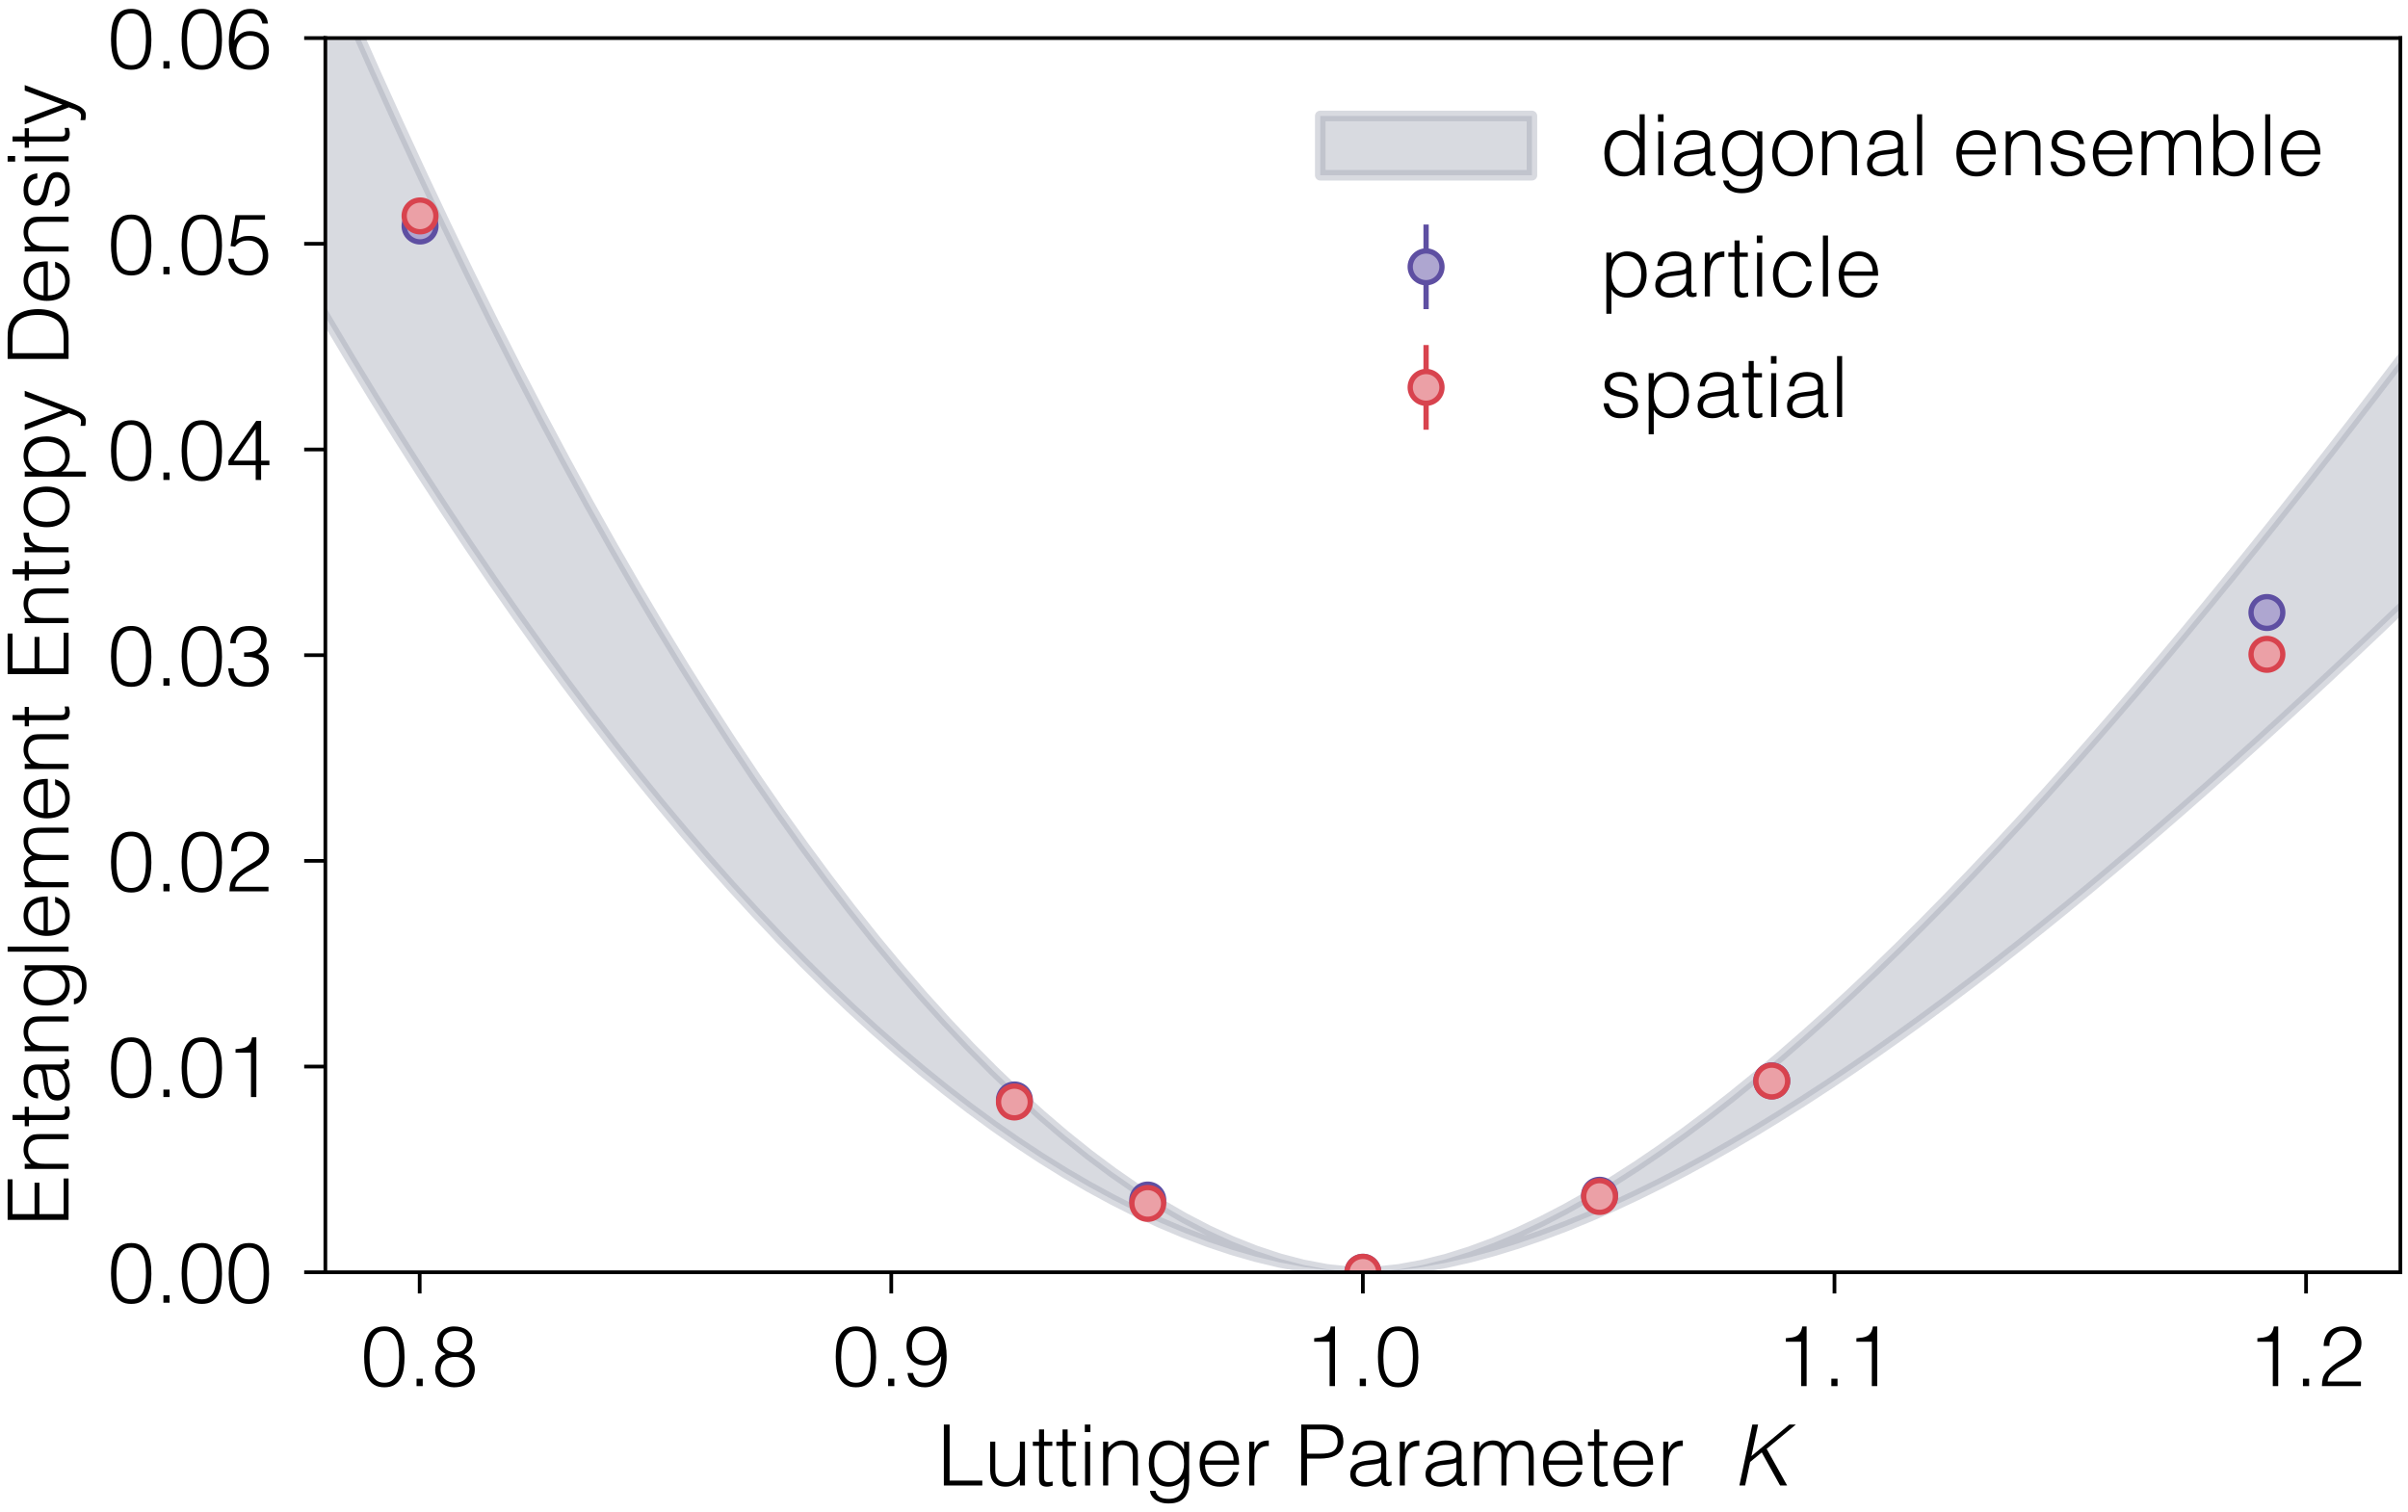 <?xml version="1.0" encoding="utf-8" standalone="no"?>
<!DOCTYPE svg PUBLIC "-//W3C//DTD SVG 1.1//EN"
  "http://www.w3.org/Graphics/SVG/1.1/DTD/svg11.dtd">
<!-- Created with matplotlib (https://matplotlib.org/) -->
<svg height="142.863pt" version="1.1" viewBox="0 0 227.527 142.863" width="227.527pt" xmlns="http://www.w3.org/2000/svg" xmlns:xlink="http://www.w3.org/1999/xlink">
 <defs>
  <style type="text/css">
*{stroke-linecap:butt;stroke-linejoin:round;}
  </style>
 </defs>
 <g id="figure_1">
  <g id="patch_1">
   <path d="M 0 142.863 
L 227.527 142.863 
L 227.527 0 
L 0 0 
z
" style="fill:none;"/>
  </g>
  <g id="axes_1">
   <g id="patch_2">
    <path d="M 30.742 120.231 
L 226.807 120.231 
L 226.807 3.6 
L 30.742 3.6 
z
" style="fill:none;"/>
   </g>
   <g id="PolyCollection_1">
    <path clip-path="url(#p267961bda9)" d="M 17.374 5.82 
L 17.374 -37.084 
L 19.625 -31.227 
L 21.875 -25.482 
L 24.126 -19.848 
L 26.377 -14.325 
L 28.627 -8.91 
L 30.878 -3.606 
L 33.128 1.59 
L 35.379 6.677 
L 37.629 11.656 
L 39.88 16.527 
L 42.13 21.29 
L 44.381 25.946 
L 46.631 30.495 
L 48.882 34.936 
L 51.132 39.271 
L 53.383 43.499 
L 55.633 47.621 
L 57.884 51.635 
L 60.134 55.543 
L 62.385 59.345 
L 64.635 63.039 
L 66.886 66.627 
L 69.136 70.107 
L 71.387 73.48 
L 73.637 76.745 
L 75.888 79.902 
L 78.138 82.951 
L 80.389 85.891 
L 82.639 88.721 
L 84.89 91.441 
L 87.14 94.05 
L 89.391 96.547 
L 91.641 98.932 
L 93.892 101.203 
L 96.142 103.359 
L 98.393 105.399 
L 100.643 107.322 
L 102.894 109.125 
L 105.144 110.807 
L 107.395 112.365 
L 109.645 113.798 
L 111.896 115.101 
L 114.146 116.272 
L 116.397 117.307 
L 118.648 118.201 
L 120.898 118.947 
L 123.149 119.537 
L 125.399 119.959 
L 127.65 120.195 
L 129.9 120.195 
L 132.151 119.963 
L 134.401 119.552 
L 136.652 118.987 
L 138.902 118.282 
L 141.153 117.449 
L 143.403 116.498 
L 145.654 115.435 
L 147.904 114.269 
L 150.155 113.004 
L 152.405 111.646 
L 154.656 110.201 
L 156.906 108.672 
L 159.157 107.063 
L 161.407 105.378 
L 163.658 103.621 
L 165.908 101.795 
L 168.159 99.902 
L 170.409 97.946 
L 172.66 95.929 
L 174.91 93.854 
L 177.161 91.722 
L 179.411 89.537 
L 181.662 87.3 
L 183.912 85.014 
L 186.163 82.679 
L 188.413 80.299 
L 190.664 77.874 
L 192.914 75.407 
L 195.165 72.898 
L 197.415 70.35 
L 199.666 67.764 
L 201.916 65.142 
L 204.167 62.483 
L 206.417 59.791 
L 208.668 57.066 
L 210.919 54.309 
L 213.169 51.522 
L 215.42 48.705 
L 217.67 45.859 
L 219.921 42.987 
L 222.171 40.087 
L 224.422 37.162 
L 226.672 34.213 
L 228.923 31.239 
L 231.173 28.243 
L 233.424 25.225 
L 235.674 22.185 
L 237.925 19.125 
L 240.175 16.045 
L 240.175 44.459 
L 240.175 44.459 
L 237.925 46.699 
L 235.674 48.925 
L 233.424 51.136 
L 231.173 53.331 
L 228.923 55.51 
L 226.672 57.672 
L 224.422 59.817 
L 222.171 61.945 
L 219.921 64.053 
L 217.67 66.143 
L 215.42 68.212 
L 213.169 70.261 
L 210.919 72.288 
L 208.668 74.293 
L 206.417 76.275 
L 204.167 78.233 
L 201.916 80.166 
L 199.666 82.073 
L 197.415 83.954 
L 195.165 85.807 
L 192.914 87.631 
L 190.664 89.426 
L 188.413 91.189 
L 186.163 92.92 
L 183.912 94.618 
L 181.662 96.281 
L 179.411 97.908 
L 177.161 99.497 
L 174.91 101.047 
L 172.66 102.557 
L 170.409 104.024 
L 168.159 105.446 
L 165.908 106.823 
L 163.658 108.151 
L 161.407 109.429 
L 159.157 110.654 
L 156.906 111.824 
L 154.656 112.936 
L 152.405 113.988 
L 150.155 114.975 
L 147.904 115.895 
L 145.654 116.743 
L 143.403 117.516 
L 141.153 118.208 
L 138.902 118.814 
L 136.652 119.326 
L 134.401 119.737 
L 132.151 120.036 
L 129.9 120.205 
L 127.65 120.205 
L 125.399 120.033 
L 123.149 119.726 
L 120.898 119.297 
L 118.648 118.754 
L 116.397 118.105 
L 114.146 117.352 
L 111.896 116.5 
L 109.645 115.552 
L 107.395 114.51 
L 105.144 113.377 
L 102.894 112.154 
L 100.643 110.842 
L 98.393 109.444 
L 96.142 107.961 
L 93.892 106.392 
L 91.641 104.741 
L 89.391 103.006 
L 87.14 101.19 
L 84.89 99.293 
L 82.639 97.314 
L 80.389 95.256 
L 78.138 93.118 
L 75.888 90.901 
L 73.637 88.605 
L 71.387 86.23 
L 69.136 83.777 
L 66.886 81.246 
L 64.635 78.637 
L 62.385 75.95 
L 60.134 73.185 
L 57.884 70.343 
L 55.633 67.423 
L 53.383 64.426 
L 51.132 61.351 
L 48.882 58.199 
L 46.631 54.968 
L 44.381 51.66 
L 42.13 48.274 
L 39.88 44.81 
L 37.629 41.267 
L 35.379 37.646 
L 33.128 33.947 
L 30.878 30.168 
L 28.627 26.31 
L 26.377 22.372 
L 24.126 18.355 
L 21.875 14.258 
L 19.625 10.079 
L 17.374 5.82 
z
" style="fill:#9fa2b2;fill-opacity:0.4;stroke:#9fa2b2;stroke-opacity:0.4;"/>
   </g>
   <g id="matplotlib.axis_1">
    <g id="xtick_1">
     <g id="line2d_1">
      <defs>
       <path d="M 0 0 
L 0 2 
" id="m0e1bcd9f29" style="stroke:#000000;stroke-width:0.35;"/>
      </defs>
      <g>
       <use style="stroke:#000000;stroke-width:0.35;" x="39.655" xlink:href="#m0e1bcd9f29" y="120.231"/>
      </g>
     </g>
     <g id="text_1">
      <!-- 0.8 -->
      <defs>
       <path d="M 45.203 34.703 
Q 45.203 40.406 44.547 45.844 
Q 43.906 51.297 42 55.594 
Q 40.094 59.906 36.641 62.5 
Q 33.203 65.094 27.594 65.094 
Q 22.297 65.094 18.938 62.438 
Q 15.594 59.797 13.688 55.391 
Q 11.797 51 11.047 45.391 
Q 10.297 39.797 10.297 34 
Q 10.297 27.203 11.141 21.641 
Q 12 16.094 14 12.188 
Q 16 8.297 19.344 6.141 
Q 22.703 4 27.797 4 
Q 33.5 4 36.953 6.797 
Q 40.406 9.594 42.203 14 
Q 44 18.406 44.594 23.906 
Q 45.203 29.406 45.203 34.703 
z
M 27.797 70.5 
Q 33 70.5 36.797 68.953 
Q 40.594 67.406 43.25 64.703 
Q 45.906 62 47.547 58.391 
Q 49.203 54.797 50.094 50.75 
Q 51 46.703 51.297 42.391 
Q 51.594 38.094 51.594 34 
Q 51.594 27 50.594 20.594 
Q 49.594 14.203 46.938 9.297 
Q 44.297 4.406 39.688 1.5 
Q 35.094 -1.406 27.797 -1.406 
Q 20.5 -1.406 15.844 1.5 
Q 11.203 4.406 8.547 9.344 
Q 5.906 14.297 4.906 20.844 
Q 3.906 27.406 3.906 34.703 
Q 3.906 41.406 4.797 47.797 
Q 5.703 54.203 8.25 59.25 
Q 10.797 64.297 15.5 67.391 
Q 20.203 70.5 27.797 70.5 
z
" id="Helvetica-Light-48"/>
       <path d="M 10.203 0 
L 10.203 8.797 
L 17.5 8.797 
L 17.5 0 
z
" id="Helvetica-Light-46"/>
       <path d="M 27.906 34.5 
Q 24.203 34.5 21.094 33.594 
Q 18 32.703 15.703 30.844 
Q 13.406 29 12.094 26.141 
Q 10.797 23.297 10.797 19.406 
Q 10.797 16.094 12.047 13.297 
Q 13.297 10.5 15.547 8.453 
Q 17.797 6.406 21.047 5.203 
Q 24.297 4 28.297 4 
Q 31.797 4 34.797 5.141 
Q 37.797 6.297 40.047 8.391 
Q 42.297 10.5 43.547 13.391 
Q 44.797 16.297 44.797 19.797 
Q 44.797 23.5 43.5 26.25 
Q 42.203 29 39.891 30.844 
Q 37.594 32.703 34.5 33.594 
Q 31.406 34.5 27.906 34.5 
z
M 27.594 65.094 
Q 24.594 65.094 22 64.297 
Q 19.406 63.5 17.453 61.891 
Q 15.5 60.297 14.391 57.891 
Q 13.297 55.5 13.297 52.406 
Q 13.297 49.094 14.547 46.75 
Q 15.797 44.406 17.891 42.906 
Q 20 41.406 22.703 40.656 
Q 25.406 39.906 28.297 39.906 
Q 31.203 39.906 33.703 40.656 
Q 36.203 41.406 38 43.094 
Q 39.797 44.797 40.844 47.391 
Q 41.906 50 41.906 53.797 
Q 41.906 59.203 38.406 62.141 
Q 34.906 65.094 27.594 65.094 
z
M 16.703 37.906 
Q 14.094 39.5 12.25 40.953 
Q 10.406 42.406 9.203 44.094 
Q 8 45.797 7.453 47.938 
Q 6.906 50.094 6.906 53.297 
Q 6.906 56.906 8.5 60.094 
Q 10.094 63.297 12.797 65.641 
Q 15.5 68 19.141 69.297 
Q 22.797 70.594 27 70.5 
Q 31 70.5 34.844 69.5 
Q 38.703 68.5 41.703 66.391 
Q 44.703 64.297 46.5 61.047 
Q 48.297 57.797 48.297 53.297 
Q 48.297 47.797 46.047 43.891 
Q 43.797 40 38.703 37.5 
Q 44.5 35.406 47.844 30.797 
Q 51.203 26.203 51.203 20 
Q 51.203 14.797 49.453 10.797 
Q 47.703 6.797 44.453 4.094 
Q 41.203 1.406 36.594 0 
Q 32 -1.406 26.406 -1.406 
Q 22.594 -1.406 18.641 -0.094 
Q 14.703 1.203 11.547 3.797 
Q 8.406 6.406 6.406 10.297 
Q 4.406 14.203 4.406 19.406 
Q 4.406 25.703 7.547 30.641 
Q 10.703 35.594 16.703 37.906 
z
" id="Helvetica-Light-56"/>
      </defs>
      <g transform="translate(34.095 130.991)scale(0.08 -0.08)">
       <use xlink:href="#Helvetica-Light-48"/>
       <use x="55.6" xlink:href="#Helvetica-Light-46"/>
       <use x="83.4" xlink:href="#Helvetica-Light-56"/>
      </g>
     </g>
    </g>
    <g id="xtick_2">
     <g id="line2d_2">
      <g>
       <use style="stroke:#000000;stroke-width:0.35;" x="84.215" xlink:href="#m0e1bcd9f29" y="120.231"/>
      </g>
     </g>
     <g id="text_2">
      <!-- 0.9 -->
      <defs>
       <path d="M 11.797 15.5 
Q 12.906 9.797 16.25 6.891 
Q 19.594 4 25.5 4 
Q 31.797 4 35.547 7.094 
Q 39.297 10.203 41.344 14.891 
Q 43.406 19.594 44.156 25.047 
Q 44.906 30.5 45.094 35.297 
L 44.906 35.5 
Q 41.703 30.094 36.953 27.297 
Q 32.203 24.5 25.906 24.5 
Q 20.906 24.5 16.906 26.094 
Q 12.906 27.703 10.047 30.703 
Q 7.203 33.703 5.641 37.891 
Q 4.094 42.094 4.094 47.203 
Q 4.094 52.203 5.5 56.453 
Q 6.906 60.703 9.703 63.844 
Q 12.5 67 16.75 68.75 
Q 21 70.5 26.797 70.5 
Q 33.906 70.5 38.656 67.703 
Q 43.406 64.906 46.25 60.094 
Q 49.094 55.297 50.297 48.797 
Q 51.5 42.297 51.5 34.906 
Q 51.5 25.906 49.594 19.156 
Q 47.703 12.406 44.25 7.797 
Q 40.797 3.203 36.094 0.891 
Q 31.406 -1.406 25.797 -1.406 
Q 21.703 -1.406 18.094 -0.406 
Q 14.5 0.594 11.797 2.688 
Q 9.094 4.797 7.391 8 
Q 5.703 11.203 5.297 15.5 
z
M 26.797 65.094 
Q 18.703 64.906 14.594 60.094 
Q 10.5 55.297 10.5 47 
Q 10.5 38.906 14.75 34.406 
Q 19 29.906 26.797 29.906 
Q 30.5 29.906 33.453 31.297 
Q 36.406 32.703 38.453 35.094 
Q 40.5 37.5 41.547 40.641 
Q 42.594 43.797 42.594 47.406 
Q 42.594 55.203 38.391 60.047 
Q 34.203 64.906 26.797 65.094 
z
" id="Helvetica-Light-57"/>
      </defs>
      <g transform="translate(78.655 130.991)scale(0.08 -0.08)">
       <use xlink:href="#Helvetica-Light-48"/>
       <use x="55.6" xlink:href="#Helvetica-Light-46"/>
       <use x="83.4" xlink:href="#Helvetica-Light-57"/>
      </g>
     </g>
    </g>
    <g id="xtick_3">
     <g id="line2d_3">
      <g>
       <use style="stroke:#000000;stroke-width:0.35;" x="128.775" xlink:href="#m0e1bcd9f29" y="120.231"/>
      </g>
     </g>
     <g id="text_3">
      <!-- 1.0 -->
      <defs>
       <path d="M 30.203 52.406 
L 12 52.406 
L 12 56.594 
Q 16 56.906 19.25 57.406 
Q 22.5 57.906 24.953 59.297 
Q 27.406 60.703 29.047 63.344 
Q 30.703 66 31.5 70.5 
L 36.594 70.5 
L 36.594 0 
L 30.203 0 
z
" id="Helvetica-Light-49"/>
      </defs>
      <g transform="translate(123.215 130.991)scale(0.08 -0.08)">
       <use xlink:href="#Helvetica-Light-49"/>
       <use x="55.6" xlink:href="#Helvetica-Light-46"/>
       <use x="83.4" xlink:href="#Helvetica-Light-48"/>
      </g>
     </g>
    </g>
    <g id="xtick_4">
     <g id="line2d_4">
      <g>
       <use style="stroke:#000000;stroke-width:0.35;" x="173.335" xlink:href="#m0e1bcd9f29" y="120.231"/>
      </g>
     </g>
     <g id="text_4">
      <!-- 1.1 -->
      <g transform="translate(167.776 130.991)scale(0.08 -0.08)">
       <use xlink:href="#Helvetica-Light-49"/>
       <use x="55.6" xlink:href="#Helvetica-Light-46"/>
       <use x="83.4" xlink:href="#Helvetica-Light-49"/>
      </g>
     </g>
    </g>
    <g id="xtick_5">
     <g id="line2d_5">
      <g>
       <use style="stroke:#000000;stroke-width:0.35;" x="217.895" xlink:href="#m0e1bcd9f29" y="120.231"/>
      </g>
     </g>
     <g id="text_5">
      <!-- 1.2 -->
      <defs>
       <path d="M 6.906 47.406 
Q 6.906 52.594 8.5 56.844 
Q 10.094 61.094 13.094 64.141 
Q 16.094 67.203 20.344 68.844 
Q 24.594 70.5 29.797 70.5 
Q 35.094 70.5 39.141 68.953 
Q 43.203 67.406 45.953 64.797 
Q 48.703 62.203 50.094 58.594 
Q 51.5 55 51.5 51 
Q 51.5 46.297 49.953 42.688 
Q 48.406 39.094 45.844 36.297 
Q 43.297 33.5 40.047 31.297 
Q 36.797 29.094 33.391 27.141 
Q 30 25.203 26.703 23.391 
Q 23.406 21.594 20.797 19.594 
Q 19.094 18.297 17.5 16.844 
Q 15.906 15.406 14.594 13.703 
Q 13.297 12 12.5 9.953 
Q 11.703 7.906 11.594 5.406 
L 50.906 5.406 
L 50.906 0 
L 4.797 0 
Q 4.906 5.094 5.906 9.188 
Q 6.906 13.297 10.297 17.203 
Q 14 21.406 17.953 24.406 
Q 21.906 27.406 25.703 29.75 
Q 29.5 32.094 32.891 34.047 
Q 36.297 36 38.891 38.297 
Q 41.5 40.594 43 43.5 
Q 44.5 46.406 44.5 50.594 
Q 44.5 54 43.297 56.703 
Q 42.094 59.406 40 61.297 
Q 37.906 63.203 35.094 64.141 
Q 32.297 65.094 29 65.094 
Q 25.5 65.094 22.641 63.641 
Q 19.797 62.203 17.75 59.797 
Q 15.703 57.406 14.594 54.203 
Q 13.5 51 13.703 47.406 
z
" id="Helvetica-Light-50"/>
      </defs>
      <g transform="translate(212.336 130.991)scale(0.08 -0.08)">
       <use xlink:href="#Helvetica-Light-49"/>
       <use x="55.6" xlink:href="#Helvetica-Light-46"/>
       <use x="83.4" xlink:href="#Helvetica-Light-50"/>
      </g>
     </g>
    </g>
    <g id="text_6">
     <!-- Luttinger Parameter  $K$ -->
     <defs>
      <path d="M 8.094 0 
L 8.094 72 
L 14.906 72 
L 14.906 5.797 
L 53.5 5.797 
L 53.5 0 
z
" id="Helvetica-Light-76"/>
      <path d="M 42.297 51.797 
L 48.297 51.797 
L 48.297 0 
L 42.297 0 
L 42.297 7.203 
Q 41.094 5.797 39.594 4.297 
Q 38.094 2.797 36.141 1.547 
Q 34.203 0.297 31.594 -0.547 
Q 29 -1.406 25.594 -1.406 
Q 20.406 -1.406 16.906 0.047 
Q 13.406 1.5 11.25 4.094 
Q 9.094 6.703 8.141 10.141 
Q 7.203 13.594 7.203 17.703 
L 7.203 51.797 
L 13.203 51.797 
L 13.203 17.797 
Q 13.203 11.094 16.297 7.547 
Q 19.406 4 26.5 4 
Q 30.203 4 33.141 5.453 
Q 36.094 6.906 38.094 9.5 
Q 40.094 12.094 41.188 15.688 
Q 42.297 19.297 42.297 23.594 
z
" id="Helvetica-Light-117"/>
      <path d="M 25.406 -0.203 
Q 24.297 -0.406 22.5 -0.906 
Q 20.703 -1.406 18.5 -1.406 
Q 14 -1.406 11.641 0.844 
Q 9.297 3.094 9.297 8.906 
L 9.297 46.797 
L 2 46.797 
L 2 51.797 
L 9.297 51.797 
L 9.297 66.203 
L 15.297 66.203 
L 15.297 51.797 
L 25 51.797 
L 25 46.797 
L 15.297 46.797 
L 15.297 11.297 
Q 15.297 9.406 15.391 8 
Q 15.5 6.594 16 5.688 
Q 16.5 4.797 17.547 4.391 
Q 18.594 4 20.5 4 
Q 21.703 4 22.953 4.203 
Q 24.203 4.406 25.406 4.703 
z
" id="Helvetica-Light-116"/>
      <path d="M 8.094 0 
L 8.094 51.797 
L 14.094 51.797 
L 14.094 0 
z
M 7.797 63.094 
L 7.797 72 
L 14.406 72 
L 14.406 63.094 
z
" id="Helvetica-Light-105"/>
      <path d="M 13.203 0 
L 7.203 0 
L 7.203 51.797 
L 13.203 51.797 
L 13.203 44.594 
Q 16.797 48.406 20.641 50.797 
Q 24.5 53.203 29.906 53.203 
Q 34.703 53.203 38.797 51.547 
Q 42.906 49.906 45.703 45.797 
Q 47.594 43 47.938 40.047 
Q 48.297 37.094 48.297 33.906 
L 48.297 0 
L 42.297 0 
L 42.297 33.797 
Q 42.297 40.797 39.188 44.297 
Q 36.094 47.797 28.906 47.797 
Q 26.094 47.797 23.797 46.938 
Q 21.5 46.094 19.641 44.688 
Q 17.797 43.297 16.5 41.5 
Q 15.203 39.703 14.5 37.703 
Q 13.594 35.203 13.391 32.891 
Q 13.203 30.594 13.203 27.906 
z
" id="Helvetica-Light-110"/>
      <path d="M 47.203 25.703 
Q 47.203 30.406 46.047 34.453 
Q 44.906 38.5 42.703 41.453 
Q 40.5 44.406 37.203 46.094 
Q 33.906 47.797 29.703 47.797 
Q 25.906 47.797 22.703 46.438 
Q 19.5 45.094 17.094 42.5 
Q 14.703 39.906 13.344 36.156 
Q 12 32.406 12 27.5 
Q 11.797 22.594 12.797 18.344 
Q 13.797 14.094 16 10.891 
Q 18.203 7.703 21.594 5.844 
Q 25 4 29.703 4 
Q 33.797 4 37.047 5.75 
Q 40.297 7.5 42.547 10.453 
Q 44.797 13.406 46 17.344 
Q 47.203 21.297 47.203 25.703 
z
M 47.203 51.797 
L 53.203 51.797 
L 53.203 5 
Q 53.203 -0.203 52.141 -4.953 
Q 51.094 -9.703 48.391 -13.297 
Q 45.703 -16.906 41 -19.047 
Q 36.297 -21.203 28.906 -21.203 
Q 23.203 -21.203 19.094 -19.75 
Q 15 -18.297 12.391 -16.094 
Q 9.797 -13.906 8.438 -11.25 
Q 7.094 -8.594 7 -6.297 
L 13.406 -6.297 
Q 14.094 -9.203 15.594 -11.047 
Q 17.094 -12.906 19.141 -13.953 
Q 21.203 -15 23.703 -15.391 
Q 26.203 -15.797 28.906 -15.797 
Q 35 -15.797 38.703 -13.688 
Q 42.406 -11.594 44.297 -8.188 
Q 46.203 -4.797 46.75 -0.5 
Q 47.297 3.797 47.203 8.297 
Q 44.297 3.5 39.25 1.047 
Q 34.203 -1.406 28.703 -1.406 
Q 22.797 -1.406 18.438 0.844 
Q 14.094 3.094 11.25 6.844 
Q 8.406 10.594 7 15.594 
Q 5.594 20.594 5.594 26 
Q 5.594 31.703 6.891 36.703 
Q 8.203 41.703 11.047 45.344 
Q 13.906 49 18.297 51.094 
Q 22.703 53.203 29 53.203 
Q 31.5 53.203 34.094 52.5 
Q 36.703 51.797 39.141 50.5 
Q 41.594 49.203 43.641 47.203 
Q 45.703 45.203 47 42.703 
L 47.203 42.703 
z
" id="Helvetica-Light-103"/>
      <path d="M 44.703 29.5 
Q 44.703 33.297 43.641 36.641 
Q 42.594 40 40.547 42.453 
Q 38.5 44.906 35.391 46.344 
Q 32.297 47.797 28.297 47.797 
Q 24.297 47.797 21.25 46.297 
Q 18.203 44.797 16.047 42.297 
Q 13.906 39.797 12.594 36.5 
Q 11.297 33.203 10.906 29.5 
z
M 10.906 24.5 
Q 10.906 20.297 12 16.547 
Q 13.094 12.797 15.25 10.047 
Q 17.406 7.297 20.703 5.641 
Q 24 4 28.297 4 
Q 34.203 4 38.391 7.094 
Q 42.594 10.203 44 15.906 
L 50.703 15.906 
Q 49.594 12.203 47.797 9.047 
Q 46 5.906 43.297 3.547 
Q 40.594 1.203 36.891 -0.094 
Q 33.203 -1.406 28.297 -1.406 
Q 22.094 -1.406 17.594 0.688 
Q 13.094 2.797 10.188 6.438 
Q 7.297 10.094 5.891 15.047 
Q 4.5 20 4.5 25.703 
Q 4.5 31.406 6.141 36.406 
Q 7.797 41.406 10.844 45.156 
Q 13.906 48.906 18.297 51.047 
Q 22.703 53.203 28.297 53.203 
Q 39 53.203 45.094 45.844 
Q 51.203 38.5 51.094 24.5 
z
" id="Helvetica-Light-101"/>
      <path d="M 13.5 0 
L 7.5 0 
L 7.5 51.797 
L 13.5 51.797 
L 13.5 42.094 
L 13.703 42.094 
Q 16.203 48.297 20.141 50.75 
Q 24.094 53.203 30.594 53.203 
L 30.594 46.703 
Q 25.5 46.797 22.203 45.094 
Q 18.906 43.406 16.953 40.5 
Q 15 37.594 14.25 33.641 
Q 13.5 29.703 13.5 25.406 
z
" id="Helvetica-Light-114"/>
      <path id="Helvetica-Light-32"/>
      <path d="M 7.797 0 
L 7.797 72 
L 34.094 72 
Q 41.094 72 45.641 70.391 
Q 50.203 68.797 52.844 66 
Q 55.5 63.203 56.547 59.547 
Q 57.594 55.906 57.594 51.906 
Q 57.594 45.906 55.141 42 
Q 52.703 38.094 48.797 35.844 
Q 44.906 33.594 39.953 32.688 
Q 35 31.797 30 31.797 
L 14.594 31.797 
L 14.594 0 
z
M 30.203 37.594 
Q 35 37.594 38.797 38.188 
Q 42.594 38.797 45.25 40.438 
Q 47.906 42.094 49.344 44.938 
Q 50.797 47.797 50.797 52.406 
Q 50.797 59.203 46.344 62.703 
Q 41.906 66.203 32.203 66.203 
L 14.594 66.203 
L 14.594 37.594 
z
" id="Helvetica-Light-80"/>
      <path d="M 41.094 27.203 
Q 37.297 25.594 33.391 25.094 
Q 29.5 24.594 25.594 24.297 
Q 18.703 23.797 14.844 21.188 
Q 11 18.594 11 13.297 
Q 11 10.906 11.953 9.156 
Q 12.906 7.406 14.453 6.25 
Q 16 5.094 18.047 4.547 
Q 20.094 4 22.203 4 
Q 25.797 4 29.188 4.891 
Q 32.594 5.797 35.25 7.641 
Q 37.906 9.5 39.5 12.344 
Q 41.094 15.203 41.094 19.094 
z
M 31 30.203 
Q 32.703 30.406 35.047 30.797 
Q 37.406 31.203 38.906 31.906 
Q 40.406 32.594 40.75 34.25 
Q 41.094 35.906 41.094 37.297 
Q 41.094 41.906 38.141 44.844 
Q 35.203 47.797 28.203 47.797 
Q 25.094 47.797 22.5 47.25 
Q 19.906 46.703 17.953 45.344 
Q 16 44 14.75 41.75 
Q 13.5 39.5 13.094 36.094 
L 7 36.094 
Q 7.297 40.703 9.094 43.953 
Q 10.906 47.203 13.75 49.25 
Q 16.594 51.297 20.344 52.25 
Q 24.094 53.203 28.297 53.203 
Q 32.203 53.203 35.641 52.344 
Q 39.094 51.5 41.641 49.641 
Q 44.203 47.797 45.641 44.688 
Q 47.094 41.594 47.094 37.094 
L 47.094 8.906 
Q 47.094 5.406 48.344 4.453 
Q 49.594 3.5 53.406 4.906 
L 53.406 0.203 
Q 52.703 0 51.344 -0.391 
Q 50 -0.797 48.703 -0.797 
Q 47.297 -0.797 46 -0.5 
Q 44.5 -0.297 43.594 0.453 
Q 42.703 1.203 42.141 2.25 
Q 41.594 3.297 41.391 4.547 
Q 41.203 5.797 41.203 7.203 
Q 37.406 3 32.5 0.797 
Q 27.594 -1.406 21.906 -1.406 
Q 18.5 -1.406 15.344 -0.5 
Q 12.203 0.406 9.797 2.297 
Q 7.406 4.203 6 6.953 
Q 4.594 9.703 4.594 13.5 
Q 4.594 26.703 22.703 29.094 
z
" id="Helvetica-Light-97"/>
      <path d="M 12.406 0 
L 6.406 0 
L 6.406 51.797 
L 12.406 51.797 
L 12.406 44 
L 12.594 44 
Q 14.906 48.5 19.203 50.844 
Q 23.5 53.203 28.594 53.203 
Q 32.203 53.203 34.703 52.391 
Q 37.203 51.594 38.953 50.25 
Q 40.703 48.906 41.844 47.094 
Q 43 45.297 43.797 43.203 
Q 46.406 48.297 50.75 50.75 
Q 55.094 53.203 60.703 53.203 
Q 66 53.203 69.141 51.453 
Q 72.297 49.703 74 46.844 
Q 75.703 44 76.25 40.297 
Q 76.797 36.594 76.797 32.703 
L 76.797 0 
L 70.797 0 
L 70.797 35.797 
Q 70.797 41.406 68.438 44.594 
Q 66.094 47.797 59.703 47.797 
Q 56.406 47.797 53.344 46.344 
Q 50.297 44.906 48 41.906 
Q 47 40.594 46.344 38.844 
Q 45.703 37.094 45.297 35.188 
Q 44.906 33.297 44.75 31.391 
Q 44.594 29.5 44.594 27.906 
L 44.594 0 
L 38.594 0 
L 38.594 35.797 
Q 38.594 41.406 36.25 44.594 
Q 33.906 47.797 27.5 47.797 
Q 24.203 47.797 21.141 46.344 
Q 18.094 44.906 15.797 41.906 
Q 14.797 40.594 14.141 38.844 
Q 13.5 37.094 13.094 35.188 
Q 12.703 33.297 12.547 31.391 
Q 12.406 29.5 12.406 27.906 
z
" id="Helvetica-Light-109"/>
      <path d="M 8.5 0 
L 23.797 72 
L 30.594 72 
L 22.703 34.703 
L 67.5 72 
L 75.203 72 
L 40.703 43.297 
L 64.906 0 
L 56.594 0 
L 34.906 39.094 
L 21.203 27.797 
L 15.297 0 
z
" id="Helvetica-LightOblique-75"/>
     </defs>
     <g transform="translate(88.535 140.383)scale(0.08 -0.08)">
      <use xlink:href="#Helvetica-Light-76"/>
      <use transform="translate(55.6 0)" xlink:href="#Helvetica-Light-117"/>
      <use transform="translate(111.2 0)" xlink:href="#Helvetica-Light-116"/>
      <use transform="translate(139 0)" xlink:href="#Helvetica-Light-116"/>
      <use transform="translate(166.8 0)" xlink:href="#Helvetica-Light-105"/>
      <use transform="translate(189 0)" xlink:href="#Helvetica-Light-110"/>
      <use transform="translate(244.6 0)" xlink:href="#Helvetica-Light-103"/>
      <use transform="translate(305.7 0)" xlink:href="#Helvetica-Light-101"/>
      <use transform="translate(361.3 0)" xlink:href="#Helvetica-Light-114"/>
      <use transform="translate(394.6 0)" xlink:href="#Helvetica-Light-32"/>
      <use transform="translate(422.4 0)" xlink:href="#Helvetica-Light-80"/>
      <use transform="translate(483.5 0)" xlink:href="#Helvetica-Light-97"/>
      <use transform="translate(539.1 0)" xlink:href="#Helvetica-Light-114"/>
      <use transform="translate(572.4 0)" xlink:href="#Helvetica-Light-97"/>
      <use transform="translate(628 0)" xlink:href="#Helvetica-Light-109"/>
      <use transform="translate(711.3 0)" xlink:href="#Helvetica-Light-101"/>
      <use transform="translate(766.9 0)" xlink:href="#Helvetica-Light-116"/>
      <use transform="translate(794.7 0)" xlink:href="#Helvetica-Light-101"/>
      <use transform="translate(850.3 0)" xlink:href="#Helvetica-Light-114"/>
      <use transform="translate(883.6 0)" xlink:href="#Helvetica-Light-32"/>
      <use transform="translate(911.4 0)" xlink:href="#Helvetica-Light-32"/>
      <use transform="translate(939.2 0)" xlink:href="#Helvetica-LightOblique-75"/>
     </g>
    </g>
   </g>
   <g id="matplotlib.axis_2">
    <g id="ytick_1">
     <g id="line2d_6">
      <defs>
       <path d="M 0 0 
L -2 0 
" id="m4abe8d7552" style="stroke:#000000;stroke-width:0.35;"/>
      </defs>
      <g>
       <use style="stroke:#000000;stroke-width:0.35;" x="30.742" xlink:href="#m4abe8d7552" y="120.231"/>
      </g>
     </g>
     <g id="text_7">
      <!-- 0.00 -->
      <g transform="translate(10.176 123.111)scale(0.08 -0.08)">
       <use xlink:href="#Helvetica-Light-48"/>
       <use x="55.6" xlink:href="#Helvetica-Light-46"/>
       <use x="83.4" xlink:href="#Helvetica-Light-48"/>
       <use x="139" xlink:href="#Helvetica-Light-48"/>
      </g>
     </g>
    </g>
    <g id="ytick_2">
     <g id="line2d_7">
      <g>
       <use style="stroke:#000000;stroke-width:0.35;" x="30.742" xlink:href="#m4abe8d7552" y="100.792"/>
      </g>
     </g>
     <g id="text_8">
      <!-- 0.01 -->
      <g transform="translate(10.176 103.672)scale(0.08 -0.08)">
       <use xlink:href="#Helvetica-Light-48"/>
       <use x="55.6" xlink:href="#Helvetica-Light-46"/>
       <use x="83.4" xlink:href="#Helvetica-Light-48"/>
       <use x="139" xlink:href="#Helvetica-Light-49"/>
      </g>
     </g>
    </g>
    <g id="ytick_3">
     <g id="line2d_8">
      <g>
       <use style="stroke:#000000;stroke-width:0.35;" x="30.742" xlink:href="#m4abe8d7552" y="81.354"/>
      </g>
     </g>
     <g id="text_9">
      <!-- 0.02 -->
      <g transform="translate(10.176 84.234)scale(0.08 -0.08)">
       <use xlink:href="#Helvetica-Light-48"/>
       <use x="55.6" xlink:href="#Helvetica-Light-46"/>
       <use x="83.4" xlink:href="#Helvetica-Light-48"/>
       <use x="139" xlink:href="#Helvetica-Light-50"/>
      </g>
     </g>
    </g>
    <g id="ytick_4">
     <g id="line2d_9">
      <g>
       <use style="stroke:#000000;stroke-width:0.35;" x="30.742" xlink:href="#m4abe8d7552" y="61.915"/>
      </g>
     </g>
     <g id="text_10">
      <!-- 0.03 -->
      <defs>
       <path d="M 22.094 39.203 
Q 26.594 39.203 30.297 39.75 
Q 34 40.297 36.641 41.844 
Q 39.297 43.406 40.797 46 
Q 42.297 48.594 42.297 52.703 
Q 42.297 56 41.094 58.344 
Q 39.906 60.703 37.844 62.203 
Q 35.797 63.703 33.047 64.391 
Q 30.297 65.094 27.297 65.094 
Q 23.906 65.094 21.156 64 
Q 18.406 62.906 16.406 60.844 
Q 14.406 58.797 13.297 56.047 
Q 12.203 53.297 12.203 50 
L 5.797 50 
Q 5.797 54.797 7.438 58.641 
Q 9.094 62.5 12.594 65.797 
Q 15.906 68.797 20.047 69.641 
Q 24.203 70.5 28.594 70.5 
Q 32.797 70.5 36.438 69.453 
Q 40.094 68.406 42.797 66.25 
Q 45.5 64.094 47.094 60.797 
Q 48.703 57.5 48.703 53.094 
Q 48.703 47.594 46.25 43.594 
Q 43.797 39.594 38.703 37.406 
Q 42.5 36.203 44.953 34.25 
Q 47.406 32.297 48.797 29.938 
Q 50.203 27.594 50.703 25 
Q 51.203 22.406 51.203 20 
Q 51.203 15.594 49.703 11.797 
Q 48.203 8 45.297 5.094 
Q 42.406 2.203 38.156 0.453 
Q 33.906 -1.297 28.5 -1.406 
Q 22.406 -1.406 17.906 -0.297 
Q 13.406 0.797 10.406 3.344 
Q 7.406 5.906 5.703 10.047 
Q 4 14.203 3.406 20.406 
L 9.797 20.406 
Q 9.797 12.297 14.641 8.141 
Q 19.5 4 27.297 4 
Q 31.094 4 34.391 5.297 
Q 37.703 6.594 40.047 8.797 
Q 42.406 11 43.656 13.891 
Q 44.906 16.797 44.797 19.906 
Q 44.594 24.203 42.797 27.047 
Q 41 29.906 37.953 31.547 
Q 34.906 33.203 30.797 33.75 
Q 26.703 34.297 22.094 34 
z
" id="Helvetica-Light-51"/>
      </defs>
      <g transform="translate(10.176 64.795)scale(0.08 -0.08)">
       <use xlink:href="#Helvetica-Light-48"/>
       <use x="55.6" xlink:href="#Helvetica-Light-46"/>
       <use x="83.4" xlink:href="#Helvetica-Light-48"/>
       <use x="139" xlink:href="#Helvetica-Light-51"/>
      </g>
     </g>
    </g>
    <g id="ytick_5">
     <g id="line2d_10">
      <g>
       <use style="stroke:#000000;stroke-width:0.35;" x="30.742" xlink:href="#m4abe8d7552" y="42.477"/>
      </g>
     </g>
     <g id="text_11">
      <!-- 0.04 -->
      <defs>
       <path d="M 35.797 17.406 
L 3.594 17.406 
L 3.594 22.906 
L 36.406 69.797 
L 42.203 69.797 
L 42.203 22.797 
L 52 22.797 
L 52 17.406 
L 42.203 17.406 
L 42.203 0 
L 35.797 0 
z
M 9.906 22.797 
L 35.797 22.797 
L 35.797 60.203 
z
" id="Helvetica-Light-52"/>
      </defs>
      <g transform="translate(10.176 45.357)scale(0.08 -0.08)">
       <use xlink:href="#Helvetica-Light-48"/>
       <use x="55.6" xlink:href="#Helvetica-Light-46"/>
       <use x="83.4" xlink:href="#Helvetica-Light-48"/>
       <use x="139" xlink:href="#Helvetica-Light-52"/>
      </g>
     </g>
    </g>
    <g id="ytick_6">
     <g id="line2d_11">
      <g>
       <use style="stroke:#000000;stroke-width:0.35;" x="30.742" xlink:href="#m4abe8d7552" y="23.038"/>
      </g>
     </g>
     <g id="text_12">
      <!-- 0.05 -->
      <defs>
       <path d="M 9.906 18.297 
Q 10.906 11.094 15.656 7.547 
Q 20.406 4 27.297 4 
Q 31.203 4 34.344 5.391 
Q 37.5 6.797 39.703 9.25 
Q 41.906 11.703 43.047 14.953 
Q 44.203 18.203 44.203 22 
Q 44.203 25.906 42.953 29.203 
Q 41.703 32.5 39.453 34.891 
Q 37.203 37.297 33.953 38.594 
Q 30.703 39.906 26.703 39.906 
Q 21.906 39.906 18.094 38.156 
Q 14.297 36.406 11.406 32.594 
L 6.094 33.297 
L 11.797 69.797 
L 46.797 69.797 
L 46.797 64.406 
L 17.203 64.406 
L 12.797 40.703 
Q 14.906 42 16.656 42.891 
Q 18.406 43.797 20.203 44.344 
Q 22 44.906 23.953 45.094 
Q 25.906 45.297 28.297 45.297 
Q 33.094 45.297 37.188 43.688 
Q 41.297 42.094 44.297 39.094 
Q 47.297 36.094 48.938 31.75 
Q 50.594 27.406 50.594 22 
Q 50.594 16.406 48.75 12.047 
Q 46.906 7.703 43.797 4.703 
Q 40.703 1.703 36.641 0.141 
Q 32.594 -1.406 28.297 -1.406 
Q 23.297 -1.406 18.938 -0.406 
Q 14.594 0.594 11.297 2.938 
Q 8 5.297 5.953 9.047 
Q 3.906 12.797 3.5 18.297 
z
" id="Helvetica-Light-53"/>
      </defs>
      <g transform="translate(10.176 25.918)scale(0.08 -0.08)">
       <use xlink:href="#Helvetica-Light-48"/>
       <use x="55.6" xlink:href="#Helvetica-Light-46"/>
       <use x="83.4" xlink:href="#Helvetica-Light-48"/>
       <use x="139" xlink:href="#Helvetica-Light-53"/>
      </g>
     </g>
    </g>
    <g id="ytick_7">
     <g id="line2d_12">
      <g>
       <use style="stroke:#000000;stroke-width:0.35;" x="30.742" xlink:href="#m4abe8d7552" y="3.6"/>
      </g>
     </g>
     <g id="text_13">
      <!-- 0.06 -->
      <defs>
       <path d="M 43.703 53.203 
Q 42.594 58.594 39.297 61.844 
Q 36 65.094 30.297 65.094 
Q 23.797 65.094 20.047 62 
Q 16.297 58.906 14.297 54.156 
Q 12.297 49.406 11.594 43.797 
Q 10.906 38.203 10.5 33.203 
Q 12 35.203 13.641 37.203 
Q 15.297 39.203 17.391 40.75 
Q 19.5 42.297 22.297 43.25 
Q 25.094 44.203 29 44.203 
Q 39.703 44.203 45.547 38.141 
Q 51.406 32.094 51.406 21.5 
Q 51.406 10.797 45.5 4.688 
Q 39.594 -1.406 28.797 -1.406 
Q 23.5 -1.406 19 0.344 
Q 14.5 2.094 11.203 6.094 
Q 7.906 10.094 6 16.547 
Q 4.094 23 4.094 32.297 
Q 4.094 38.594 5.188 45.344 
Q 6.297 52.094 9.141 57.688 
Q 12 63.297 16.953 66.891 
Q 21.906 70.5 29.703 70.5 
Q 38.094 70.5 43.688 66.094 
Q 49.297 61.703 50.297 53.203 
z
M 28.797 38.797 
Q 25.094 38.797 22.141 37.391 
Q 19.203 36 17.141 33.594 
Q 15.094 31.203 14 28.047 
Q 12.906 24.906 12.906 21.297 
Q 12.906 18.297 13.75 15.25 
Q 14.594 12.203 16.547 9.703 
Q 18.5 7.203 21.5 5.594 
Q 24.5 4 28.906 4 
Q 33.406 4 36.453 5.547 
Q 39.5 7.094 41.391 9.641 
Q 43.297 12.203 44.141 15.344 
Q 45 18.5 45 21.703 
Q 45 29.906 41.047 34.344 
Q 37.094 38.797 28.797 38.797 
z
" id="Helvetica-Light-54"/>
      </defs>
      <g transform="translate(10.176 6.48)scale(0.08 -0.08)">
       <use xlink:href="#Helvetica-Light-48"/>
       <use x="55.6" xlink:href="#Helvetica-Light-46"/>
       <use x="83.4" xlink:href="#Helvetica-Light-48"/>
       <use x="139" xlink:href="#Helvetica-Light-54"/>
      </g>
     </g>
    </g>
    <g id="text_14">
     <!-- Entanglement Entropy Density -->
     <defs>
      <path d="M 8.094 0 
L 8.094 72 
L 56 72 
L 56 66.203 
L 14.906 66.203 
L 14.906 40.203 
L 52 40.203 
L 52 34.406 
L 14.906 34.406 
L 14.906 5.797 
L 57 5.797 
L 57 0 
z
" id="Helvetica-Light-69"/>
      <path d="M 8.094 0 
L 8.094 72 
L 14.094 72 
L 14.094 0 
z
" id="Helvetica-Light-108"/>
      <path d="M 27.797 -1.406 
Q 22.797 -1.297 18.438 0.391 
Q 14.094 2.094 10.844 5.5 
Q 7.594 8.906 5.688 14 
Q 3.797 19.094 3.797 25.906 
Q 3.797 31.594 5.297 36.547 
Q 6.797 41.5 9.797 45.203 
Q 12.797 48.906 17.297 51.047 
Q 21.797 53.203 27.797 53.203 
Q 33.906 53.203 38.406 51.047 
Q 42.906 48.906 45.906 45.25 
Q 48.906 41.594 50.344 36.594 
Q 51.797 31.594 51.797 25.906 
Q 51.797 19.703 50.094 14.703 
Q 48.406 9.703 45.25 6.094 
Q 42.094 2.5 37.641 0.547 
Q 33.203 -1.406 27.797 -1.406 
z
M 45.406 25.906 
Q 45.406 30.5 44.406 34.5 
Q 43.406 38.5 41.297 41.453 
Q 39.203 44.406 35.891 46.094 
Q 32.594 47.797 27.797 47.797 
Q 23.094 47.797 19.75 45.938 
Q 16.406 44.094 14.297 41.047 
Q 12.203 38 11.203 34.047 
Q 10.203 30.094 10.203 25.906 
Q 10.203 21.094 11.344 17.047 
Q 12.5 13 14.703 10.094 
Q 16.906 7.203 20.203 5.594 
Q 23.5 4 27.797 4 
Q 32.5 4 35.844 5.844 
Q 39.203 7.703 41.297 10.797 
Q 43.406 13.906 44.406 17.797 
Q 45.406 21.703 45.406 25.906 
z
" id="Helvetica-Light-111"/>
      <path d="M 13.906 25.703 
Q 13.906 21.297 15.094 17.344 
Q 16.297 13.406 18.547 10.453 
Q 20.797 7.5 24.047 5.75 
Q 27.297 4 31.406 4 
Q 36 4 39.453 5.844 
Q 42.906 7.703 45.094 10.891 
Q 47.297 14.094 48.297 18.344 
Q 49.297 22.594 49.094 27.5 
Q 49.094 32.406 47.75 36.156 
Q 46.406 39.906 44 42.5 
Q 41.594 45.094 38.391 46.438 
Q 35.203 47.797 31.406 47.797 
Q 27.203 47.797 23.891 46.094 
Q 20.594 44.406 18.391 41.453 
Q 16.203 38.5 15.047 34.453 
Q 13.906 30.406 13.906 25.703 
z
M 13.906 -20.406 
L 7.906 -20.406 
L 7.906 51.797 
L 13.906 51.797 
L 13.906 42.703 
L 14.094 42.703 
Q 15.406 45.203 17.453 47.203 
Q 19.5 49.203 21.953 50.5 
Q 24.406 51.797 27 52.5 
Q 29.594 53.203 32.094 53.203 
Q 38.406 53.203 42.797 51.094 
Q 47.203 49 50.047 45.344 
Q 52.906 41.703 54.203 36.703 
Q 55.5 31.703 55.5 26 
Q 55.5 20.594 54.094 15.594 
Q 52.703 10.594 49.844 6.844 
Q 47 3.094 42.641 0.844 
Q 38.297 -1.406 32.406 -1.406 
Q 26.906 -1.406 21.844 1.047 
Q 16.797 3.5 13.906 8.297 
z
" id="Helvetica-Light-112"/>
      <path d="M 6.797 -14.094 
Q 8 -14.297 9.25 -14.5 
Q 10.5 -14.703 11.797 -14.703 
Q 14.297 -14.703 15.891 -13.094 
Q 17.5 -11.5 18.547 -9.25 
Q 19.594 -7 20.297 -4.547 
Q 21 -2.094 21.906 -0.406 
L 1.797 51.797 
L 8.5 51.797 
L 25.094 7.297 
L 41.703 51.797 
L 48.203 51.797 
L 28.906 0.703 
Q 27.094 -4.203 25.438 -8.094 
Q 23.797 -12 21.938 -14.75 
Q 20.094 -17.5 17.844 -18.953 
Q 15.594 -20.406 12.5 -20.406 
Q 10.906 -20.406 9.453 -20.203 
Q 8 -20 6.797 -19.703 
z
" id="Helvetica-Light-121"/>
      <path d="M 8.094 0 
L 8.094 72 
L 32.703 72 
Q 35.703 72 38.594 71.844 
Q 41.5 71.703 44.297 71.141 
Q 47.094 70.594 49.75 69.5 
Q 52.406 68.406 54.906 66.594 
Q 58.5 64 60.797 60.25 
Q 63.094 56.5 64.438 52.344 
Q 65.797 48.203 66.344 43.953 
Q 66.906 39.703 66.906 36.094 
Q 66.906 32.5 66.453 28.797 
Q 66 25.094 65 21.547 
Q 64 18 62.344 14.75 
Q 60.703 11.5 58.203 8.797 
Q 55.703 6 52.75 4.297 
Q 49.797 2.594 46.547 1.641 
Q 43.297 0.703 39.797 0.344 
Q 36.297 0 32.703 0 
z
M 14.906 5.797 
L 31.203 5.797 
Q 35.797 5.797 39.844 6.344 
Q 43.906 6.906 48.094 9.094 
Q 51.703 10.906 54 14 
Q 56.297 17.094 57.641 20.75 
Q 59 24.406 59.547 28.406 
Q 60.094 32.406 60.094 36.094 
Q 60.094 40 59.594 44.047 
Q 59.094 48.094 57.688 51.75 
Q 56.297 55.406 53.891 58.453 
Q 51.5 61.5 47.703 63.5 
Q 44.5 65.203 40.094 65.703 
Q 35.703 66.203 31.203 66.203 
L 14.906 66.203 
z
" id="Helvetica-Light-68"/>
      <path d="M 10.703 16.203 
Q 12.094 9.5 15.75 6.75 
Q 19.406 4 26.203 4 
Q 29.5 4 31.891 4.797 
Q 34.297 5.594 35.844 6.938 
Q 37.406 8.297 38.203 10 
Q 39 11.703 39 13.594 
Q 39 17.406 36.547 19.25 
Q 34.094 21.094 30.391 22.141 
Q 26.703 23.203 22.391 23.953 
Q 18.094 24.703 14.391 26.203 
Q 10.703 27.703 8.25 30.5 
Q 5.797 33.297 5.797 38.406 
Q 5.797 44.906 10.547 49.047 
Q 15.297 53.203 24 53.203 
Q 32.406 53.203 37.656 49.453 
Q 42.906 45.703 44 36.906 
L 37.906 36.906 
Q 37.094 42.906 33.344 45.344 
Q 29.594 47.797 23.906 47.797 
Q 18.203 47.797 15.203 45.344 
Q 12.203 42.906 12.203 38.906 
Q 12.203 35.406 14.641 33.547 
Q 17.094 31.703 20.797 30.547 
Q 24.5 29.406 28.797 28.5 
Q 33.094 27.594 36.797 25.938 
Q 40.5 24.297 42.953 21.5 
Q 45.406 18.703 45.406 13.703 
Q 45.406 10 43.797 7.141 
Q 42.203 4.297 39.391 2.391 
Q 36.594 0.5 32.75 -0.453 
Q 28.906 -1.406 24.297 -1.406 
Q 19.703 -1.406 16.141 -0.047 
Q 12.594 1.297 10.094 3.688 
Q 7.594 6.094 6.188 9.297 
Q 4.797 12.5 4.594 16.203 
z
" id="Helvetica-Light-115"/>
     </defs>
     <g transform="translate(6.48 115.927)rotate(-90)scale(0.08 -0.08)">
      <use xlink:href="#Helvetica-Light-69"/>
      <use x="61.1" xlink:href="#Helvetica-Light-110"/>
      <use x="116.7" xlink:href="#Helvetica-Light-116"/>
      <use x="144.5" xlink:href="#Helvetica-Light-97"/>
      <use x="200.1" xlink:href="#Helvetica-Light-110"/>
      <use x="255.7" xlink:href="#Helvetica-Light-103"/>
      <use x="316.8" xlink:href="#Helvetica-Light-108"/>
      <use x="339" xlink:href="#Helvetica-Light-101"/>
      <use x="394.6" xlink:href="#Helvetica-Light-109"/>
      <use x="477.9" xlink:href="#Helvetica-Light-101"/>
      <use x="533.5" xlink:href="#Helvetica-Light-110"/>
      <use x="589.1" xlink:href="#Helvetica-Light-116"/>
      <use x="616.9" xlink:href="#Helvetica-Light-32"/>
      <use x="644.7" xlink:href="#Helvetica-Light-69"/>
      <use x="705.8" xlink:href="#Helvetica-Light-110"/>
      <use x="761.4" xlink:href="#Helvetica-Light-116"/>
      <use x="789.2" xlink:href="#Helvetica-Light-114"/>
      <use x="822.5" xlink:href="#Helvetica-Light-111"/>
      <use x="878.1" xlink:href="#Helvetica-Light-112"/>
      <use x="939.2" xlink:href="#Helvetica-Light-121"/>
      <use x="989.2" xlink:href="#Helvetica-Light-32"/>
      <use x="1017" xlink:href="#Helvetica-Light-68"/>
      <use x="1089.2" xlink:href="#Helvetica-Light-101"/>
      <use x="1144.8" xlink:href="#Helvetica-Light-110"/>
      <use x="1200.4" xlink:href="#Helvetica-Light-115"/>
      <use x="1250.4" xlink:href="#Helvetica-Light-105"/>
      <use x="1272.6" xlink:href="#Helvetica-Light-116"/>
      <use x="1300.4" xlink:href="#Helvetica-Light-121"/>
     </g>
    </g>
   </g>
   <g id="LineCollection_1">
    <path clip-path="url(#p267961bda9)" d="M 214.196 59.02 
L 214.196 56.748 
" style="fill:none;stroke:#5e4fa2;stroke-width:0.5;"/>
    <path clip-path="url(#p267961bda9)" d="M 167.41 102.302 
L 167.41 101.989 
" style="fill:none;stroke:#5e4fa2;stroke-width:0.5;"/>
    <path clip-path="url(#p267961bda9)" d="M 151.14 113.037 
L 151.14 112.87 
" style="fill:none;stroke:#5e4fa2;stroke-width:0.5;"/>
    <path clip-path="url(#p267961bda9)" d="M 128.775 120.231 
L 128.775 120.231 
" style="fill:none;stroke:#5e4fa2;stroke-width:0.5;"/>
    <path clip-path="url(#p267961bda9)" d="M 108.45 113.448 
L 108.45 113.363 
" style="fill:none;stroke:#5e4fa2;stroke-width:0.5;"/>
    <path clip-path="url(#p267961bda9)" d="M 95.849 104.023 
L 95.849 103.875 
" style="fill:none;stroke:#5e4fa2;stroke-width:0.5;"/>
    <path clip-path="url(#p267961bda9)" d="M 39.691 22.056 
L 39.691 20.661 
" style="fill:none;stroke:#5e4fa2;stroke-width:0.5;"/>
   </g>
   <g id="LineCollection_2">
    <path clip-path="url(#p267961bda9)" d="M 214.196 62.976 
L 214.196 60.698 
" style="fill:none;stroke:#d8434e;stroke-width:0.5;"/>
    <path clip-path="url(#p267961bda9)" d="M 167.41 102.53 
L 167.41 101.788 
" style="fill:none;stroke:#d8434e;stroke-width:0.5;"/>
    <path clip-path="url(#p267961bda9)" d="M 151.14 113.202 
L 151.14 112.942 
" style="fill:none;stroke:#d8434e;stroke-width:0.5;"/>
    <path clip-path="url(#p267961bda9)" d="M 128.775 120.231 
L 128.775 120.231 
" style="fill:none;stroke:#d8434e;stroke-width:0.5;"/>
    <path clip-path="url(#p267961bda9)" d="M 108.45 113.858 
L 108.45 113.59 
" style="fill:none;stroke:#d8434e;stroke-width:0.5;"/>
    <path clip-path="url(#p267961bda9)" d="M 95.849 104.461 
L 95.849 103.82 
" style="fill:none;stroke:#d8434e;stroke-width:0.5;"/>
    <path clip-path="url(#p267961bda9)" d="M 39.691 21.937 
L 39.691 18.873 
" style="fill:none;stroke:#d8434e;stroke-width:0.5;"/>
   </g>
   <g id="line2d_13">
    <defs>
     <path d="M 0 1.5 
C 0.398 1.5 0.779 1.342 1.061 1.061 
C 1.342 0.779 1.5 0.398 1.5 0 
C 1.5 -0.398 1.342 -0.779 1.061 -1.061 
C 0.779 -1.342 0.398 -1.5 0 -1.5 
C -0.398 -1.5 -0.779 -1.342 -1.061 -1.061 
C -1.342 -0.779 -1.5 -0.398 -1.5 0 
C -1.5 0.398 -1.342 0.779 -1.061 1.061 
C -0.779 1.342 -0.398 1.5 0 1.5 
z
" id="mbf189ddc67" style="stroke:#5e4fa2;stroke-width:0.5;"/>
    </defs>
    <g clip-path="url(#p267961bda9)">
     <use style="fill:#aea6d0;stroke:#5e4fa2;stroke-width:0.5;" x="214.196" xlink:href="#mbf189ddc67" y="57.884"/>
     <use style="fill:#aea6d0;stroke:#5e4fa2;stroke-width:0.5;" x="167.41" xlink:href="#mbf189ddc67" y="102.145"/>
     <use style="fill:#aea6d0;stroke:#5e4fa2;stroke-width:0.5;" x="151.14" xlink:href="#mbf189ddc67" y="112.953"/>
     <use style="fill:#aea6d0;stroke:#5e4fa2;stroke-width:0.5;" x="128.775" xlink:href="#mbf189ddc67" y="120.231"/>
     <use style="fill:#aea6d0;stroke:#5e4fa2;stroke-width:0.5;" x="108.45" xlink:href="#mbf189ddc67" y="113.405"/>
     <use style="fill:#aea6d0;stroke:#5e4fa2;stroke-width:0.5;" x="95.849" xlink:href="#mbf189ddc67" y="103.949"/>
     <use style="fill:#aea6d0;stroke:#5e4fa2;stroke-width:0.5;" x="39.691" xlink:href="#mbf189ddc67" y="21.359"/>
    </g>
   </g>
   <g id="line2d_14">
    <defs>
     <path d="M 0 1.5 
C 0.398 1.5 0.779 1.342 1.061 1.061 
C 1.342 0.779 1.5 0.398 1.5 0 
C 1.5 -0.398 1.342 -0.779 1.061 -1.061 
C 0.779 -1.342 0.398 -1.5 0 -1.5 
C -0.398 -1.5 -0.779 -1.342 -1.061 -1.061 
C -1.342 -0.779 -1.5 -0.398 -1.5 0 
C -1.5 0.398 -1.342 0.779 -1.061 1.061 
C -0.779 1.342 -0.398 1.5 0 1.5 
z
" id="m39c30f0dca" style="stroke:#d8434e;stroke-width:0.5;"/>
    </defs>
    <g clip-path="url(#p267961bda9)">
     <use style="fill:#eba0a6;stroke:#d8434e;stroke-width:0.5;" x="214.196" xlink:href="#m39c30f0dca" y="61.837"/>
     <use style="fill:#eba0a6;stroke:#d8434e;stroke-width:0.5;" x="167.41" xlink:href="#m39c30f0dca" y="102.159"/>
     <use style="fill:#eba0a6;stroke:#d8434e;stroke-width:0.5;" x="151.14" xlink:href="#m39c30f0dca" y="113.072"/>
     <use style="fill:#eba0a6;stroke:#d8434e;stroke-width:0.5;" x="128.775" xlink:href="#m39c30f0dca" y="120.231"/>
     <use style="fill:#eba0a6;stroke:#d8434e;stroke-width:0.5;" x="108.45" xlink:href="#m39c30f0dca" y="113.724"/>
     <use style="fill:#eba0a6;stroke:#d8434e;stroke-width:0.5;" x="95.849" xlink:href="#m39c30f0dca" y="104.14"/>
     <use style="fill:#eba0a6;stroke:#d8434e;stroke-width:0.5;" x="39.691" xlink:href="#m39c30f0dca" y="20.405"/>
    </g>
   </g>
   <g id="patch_3">
    <path d="M 30.742 120.231 
L 30.742 3.6 
" style="fill:none;stroke:#000000;stroke-linecap:square;stroke-linejoin:miter;stroke-width:0.35;"/>
   </g>
   <g id="patch_4">
    <path d="M 226.807 120.231 
L 226.807 3.6 
" style="fill:none;stroke:#000000;stroke-linecap:square;stroke-linejoin:miter;stroke-width:0.35;"/>
   </g>
   <g id="patch_5">
    <path d="M 30.742 120.231 
L 226.807 120.231 
" style="fill:none;stroke:#000000;stroke-linecap:square;stroke-linejoin:miter;stroke-width:0.35;"/>
   </g>
   <g id="patch_6">
    <path d="M 30.742 3.6 
L 226.807 3.6 
" style="fill:none;stroke:#000000;stroke-linecap:square;stroke-linejoin:miter;stroke-width:0.35;"/>
   </g>
   <g id="legend_1">
    <g id="patch_7">
     <path d="M 124.748 16.56 
L 144.748 16.56 
L 144.748 10.96 
L 124.748 10.96 
z
" style="fill:#9fa2b2;opacity:0.4;stroke:#9fa2b2;stroke-linejoin:miter;"/>
    </g>
    <g id="text_15">
     <!-- diagonal ensemble -->
     <defs>
      <path d="M 47.203 26.094 
Q 47.203 30.5 46 34.453 
Q 44.797 38.406 42.547 41.344 
Q 40.297 44.297 37.047 46.047 
Q 33.797 47.797 29.703 47.797 
Q 25 47.797 21.594 45.938 
Q 18.203 44.094 16 40.891 
Q 13.797 37.703 12.797 33.453 
Q 11.797 29.203 12 24.297 
Q 12 19.406 13.344 15.656 
Q 14.703 11.906 17.094 9.297 
Q 19.5 6.703 22.703 5.344 
Q 25.906 4 29.703 4 
Q 33.906 4 37.203 5.703 
Q 40.5 7.406 42.703 10.344 
Q 44.906 13.297 46.047 17.344 
Q 47.203 21.406 47.203 26.094 
z
M 47.203 72 
L 53.203 72 
L 53.203 0 
L 47.203 0 
L 47.203 9.094 
L 47 9.094 
Q 45.703 6.5 43.641 4.547 
Q 41.594 2.594 39.141 1.297 
Q 36.703 0 34.094 -0.703 
Q 31.5 -1.406 29 -1.406 
Q 22.703 -1.406 18.297 0.688 
Q 13.906 2.797 11.047 6.438 
Q 8.203 10.094 6.891 15.094 
Q 5.594 20.094 5.594 25.797 
Q 5.594 31.203 7 36.203 
Q 8.406 41.203 11.25 44.953 
Q 14.094 48.703 18.438 50.953 
Q 22.797 53.203 28.703 53.203 
Q 34.203 53.203 39.25 50.75 
Q 44.297 48.297 47.203 43.5 
z
" id="Helvetica-Light-100"/>
      <path d="M 13.906 26.094 
Q 13.906 21.406 15.047 17.344 
Q 16.203 13.297 18.391 10.344 
Q 20.594 7.406 23.891 5.703 
Q 27.203 4 31.406 4 
Q 35.203 4 38.391 5.344 
Q 41.594 6.703 44 9.297 
Q 46.406 11.906 47.75 15.656 
Q 49.094 19.406 49.094 24.297 
Q 49.297 29.203 48.297 33.453 
Q 47.297 37.703 45.094 40.891 
Q 42.906 44.094 39.453 45.938 
Q 36 47.797 31.406 47.797 
Q 27.297 47.797 24.047 46.047 
Q 20.797 44.297 18.547 41.344 
Q 16.297 38.406 15.094 34.453 
Q 13.906 30.5 13.906 26.094 
z
M 13.906 0 
L 7.906 0 
L 7.906 72 
L 13.906 72 
L 13.906 43.5 
Q 16.797 48.297 21.844 50.75 
Q 26.906 53.203 32.406 53.203 
Q 38.297 53.203 42.641 50.953 
Q 47 48.703 49.844 44.953 
Q 52.703 41.203 54.094 36.203 
Q 55.5 31.203 55.5 25.797 
Q 55.5 20.094 54.203 15.094 
Q 52.906 10.094 50.047 6.438 
Q 47.203 2.797 42.797 0.688 
Q 38.406 -1.406 32.094 -1.406 
Q 29.594 -1.406 27 -0.703 
Q 24.406 0 21.953 1.297 
Q 19.5 2.594 17.453 4.547 
Q 15.406 6.5 14.094 9.094 
L 13.906 9.094 
z
" id="Helvetica-Light-98"/>
     </defs>
     <g transform="translate(151.148 16.56)scale(0.08 -0.08)">
      <use xlink:href="#Helvetica-Light-100"/>
      <use x="61.1" xlink:href="#Helvetica-Light-105"/>
      <use x="83.3" xlink:href="#Helvetica-Light-97"/>
      <use x="138.9" xlink:href="#Helvetica-Light-103"/>
      <use x="200" xlink:href="#Helvetica-Light-111"/>
      <use x="255.6" xlink:href="#Helvetica-Light-110"/>
      <use x="311.2" xlink:href="#Helvetica-Light-97"/>
      <use x="366.8" xlink:href="#Helvetica-Light-108"/>
      <use x="389" xlink:href="#Helvetica-Light-32"/>
      <use x="416.8" xlink:href="#Helvetica-Light-101"/>
      <use x="472.4" xlink:href="#Helvetica-Light-110"/>
      <use x="528" xlink:href="#Helvetica-Light-115"/>
      <use x="578" xlink:href="#Helvetica-Light-101"/>
      <use x="633.6" xlink:href="#Helvetica-Light-109"/>
      <use x="716.9" xlink:href="#Helvetica-Light-98"/>
      <use x="778" xlink:href="#Helvetica-Light-108"/>
      <use x="800.2" xlink:href="#Helvetica-Light-101"/>
     </g>
    </g>
    <g id="LineCollection_3">
     <path d="M 134.748 29.216 
L 134.748 21.216 
" style="fill:none;stroke:#5e4fa2;stroke-width:0.5;"/>
    </g>
    <g id="line2d_15"/>
    <g id="line2d_16">
     <g>
      <use style="fill:#aea6d0;stroke:#5e4fa2;stroke-width:0.5;" x="134.748" xlink:href="#mbf189ddc67" y="25.216"/>
     </g>
    </g>
    <g id="text_16">
     <!-- particle -->
     <defs>
      <path d="M 43.906 35.5 
Q 42.297 41.297 38.391 44.547 
Q 34.5 47.797 28.5 47.797 
Q 23.906 47.797 20.594 45.891 
Q 17.297 44 15.188 40.844 
Q 13.094 37.703 12.094 33.75 
Q 11.094 29.797 11.094 25.797 
Q 11.094 21.703 12.047 17.797 
Q 13 13.906 15.094 10.797 
Q 17.203 7.703 20.5 5.844 
Q 23.797 4 28.5 4 
Q 35.203 4 39.25 7.703 
Q 43.297 11.406 44.406 17.906 
L 50.797 17.906 
Q 50 13.594 48.25 10.047 
Q 46.5 6.5 43.75 3.953 
Q 41 1.406 37.203 0 
Q 33.406 -1.406 28.5 -1.406 
Q 22.297 -1.406 17.797 0.688 
Q 13.297 2.797 10.391 6.438 
Q 7.5 10.094 6.094 15.094 
Q 4.703 20.094 4.703 25.797 
Q 4.703 31.203 6.25 36.141 
Q 7.797 41.094 10.797 44.891 
Q 13.797 48.703 18.25 50.953 
Q 22.703 53.203 28.5 53.203 
Q 37.5 53.203 43.047 48.891 
Q 48.594 44.594 50 35.5 
z
" id="Helvetica-Light-99"/>
     </defs>
     <g transform="translate(151.148 28.016)scale(0.08 -0.08)">
      <use xlink:href="#Helvetica-Light-112"/>
      <use x="61.1" xlink:href="#Helvetica-Light-97"/>
      <use x="116.7" xlink:href="#Helvetica-Light-114"/>
      <use x="150" xlink:href="#Helvetica-Light-116"/>
      <use x="177.8" xlink:href="#Helvetica-Light-105"/>
      <use x="200" xlink:href="#Helvetica-Light-99"/>
      <use x="255.6" xlink:href="#Helvetica-Light-108"/>
      <use x="277.8" xlink:href="#Helvetica-Light-101"/>
     </g>
    </g>
    <g id="LineCollection_4">
     <path d="M 134.748 40.609 
L 134.748 32.609 
" style="fill:none;stroke:#d8434e;stroke-width:0.5;"/>
    </g>
    <g id="line2d_17"/>
    <g id="line2d_18">
     <g>
      <use style="fill:#eba0a6;stroke:#d8434e;stroke-width:0.5;" x="134.748" xlink:href="#m39c30f0dca" y="36.609"/>
     </g>
    </g>
    <g id="text_17">
     <!-- spatial -->
     <g transform="translate(151.148 39.409)scale(0.08 -0.08)">
      <use xlink:href="#Helvetica-Light-115"/>
      <use x="50" xlink:href="#Helvetica-Light-112"/>
      <use x="111.1" xlink:href="#Helvetica-Light-97"/>
      <use x="166.7" xlink:href="#Helvetica-Light-116"/>
      <use x="194.5" xlink:href="#Helvetica-Light-105"/>
      <use x="216.7" xlink:href="#Helvetica-Light-97"/>
      <use x="272.3" xlink:href="#Helvetica-Light-108"/>
     </g>
    </g>
   </g>
  </g>
 </g>
 <defs>
  <clipPath id="p267961bda9">
   <rect height="116.631" width="196.065" x="30.742" y="3.6"/>
  </clipPath>
 </defs>
</svg>
